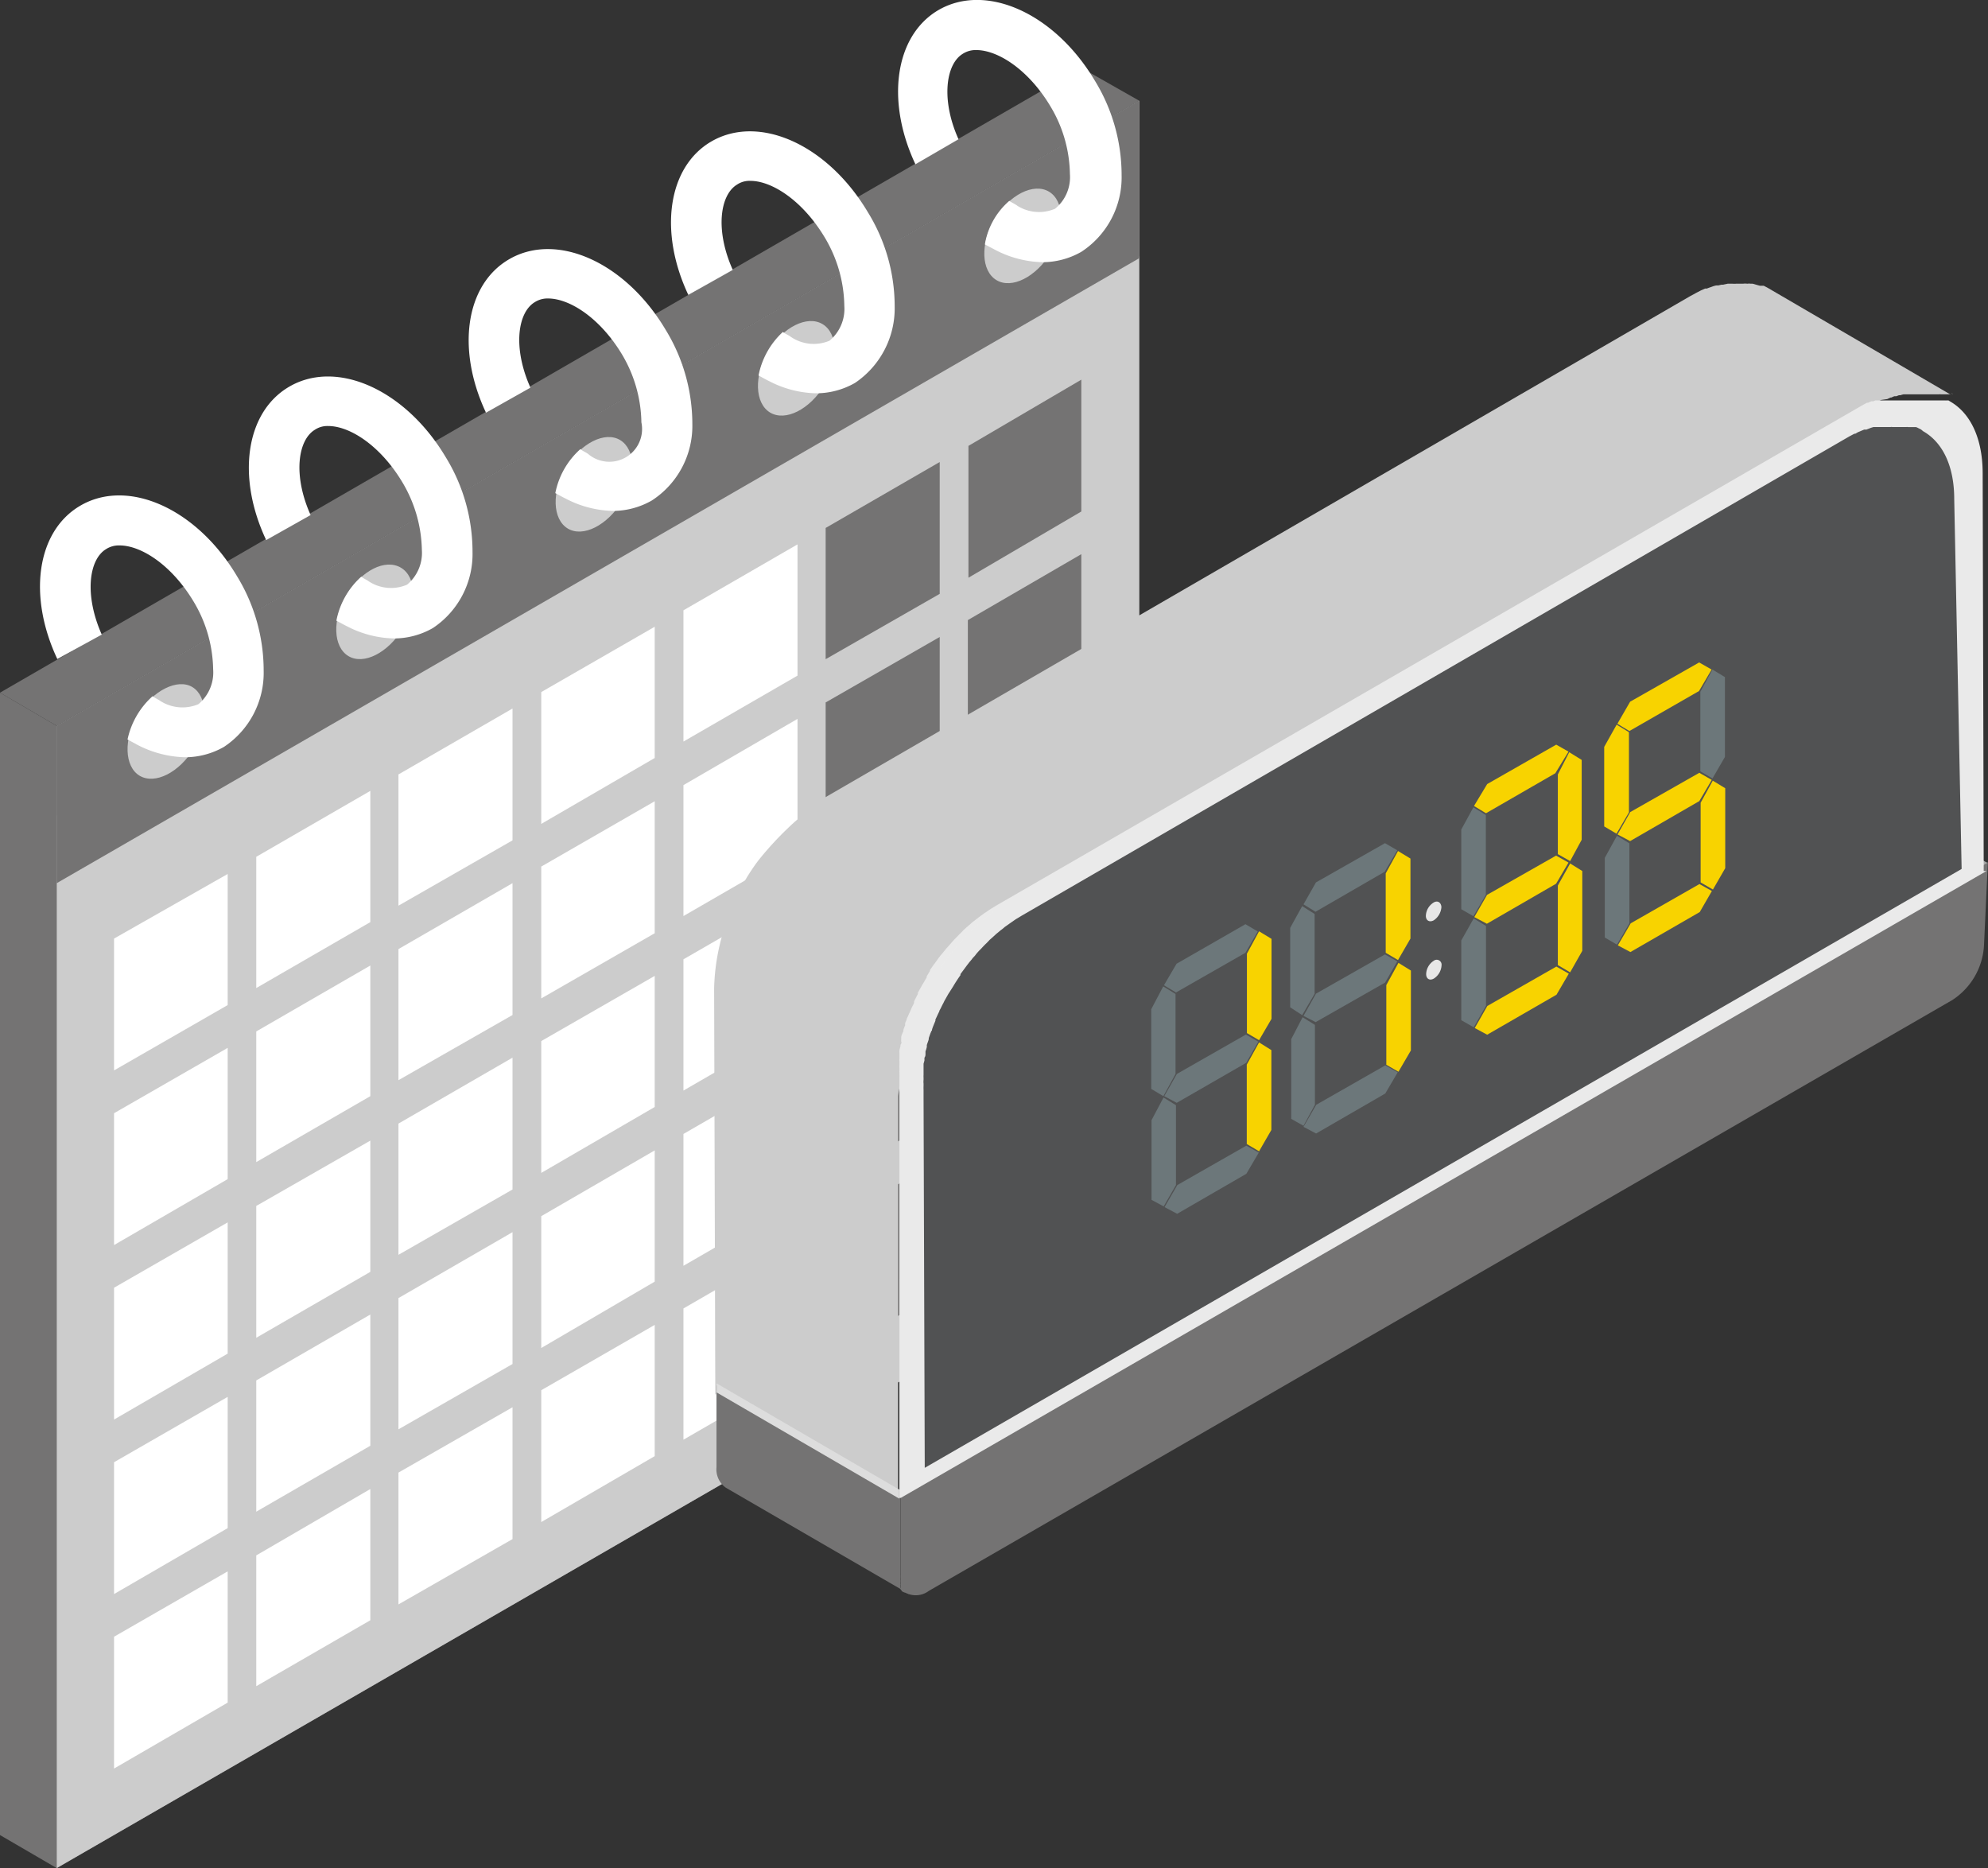 <svg xmlns="http://www.w3.org/2000/svg" viewBox="0 0 134.21 126.11"><rect x="0" y="0" width="134.21" height="126.11" fill="#333333" stroke="none"/><defs><style>.cls-1{fill:#747373;}.cls-2{fill:#ccc;}.cls-3{fill:#fff;}.cls-4{fill:none;}.cls-5{fill:#a3a3a3;}.cls-6{fill:#a9a9a9;}.cls-7{fill:#ededed;}.cls-8{fill:#e2e2e2;}.cls-9{fill:#ddd;}.cls-10{fill:#eaeaea;}.cls-11{fill:#515253;}.cls-12{fill:#6c777a;}.cls-13{fill:#f8d300;}.cls-14{fill:#e7e7e7;}</style></defs><title>Plus_1</title><g id="Слой_2" data-name="Слой 2"><g id="Слой_1-2" data-name="Слой 1"><g id="Group_959" data-name="Group 959"><g id="Group_893" data-name="Group 893"><g id="Group_891" data-name="Group 891"><g id="Group_854" data-name="Group 854"><path id="Path_2495" data-name="Path 2495" class="cls-1" d="M3.83,59.49,76.91,17.31V83.92L3.83,126.11Z"/><path id="Path_2496" data-name="Path 2496" class="cls-1" d="M76.91,17.31,73,15.12,0,57.27l3.83,2.22Z"/><path id="Path_2497" data-name="Path 2497" class="cls-1" d="M0,57.27v66.61l3.83,2.23V59.49Z"/></g><g id="Group_855" data-name="Group 855"><path id="Path_2498" data-name="Path 2498" class="cls-2" d="M3.83,49,76.91,6.8V17.43L3.83,59.62Z"/><path id="Path_2499" data-name="Path 2499" class="cls-2" d="M3.83,59.49,76.91,17.31V83.92L3.83,126.11Z"/><path id="Path_2500" data-name="Path 2500" class="cls-1" d="M3.83,49,76.91,6.8V17.43L3.83,59.62Z"/><path id="Path_2501" data-name="Path 2501" class="cls-1" d="M76.91,6.8,73,4.58,0,46.76,3.83,49Z"/><path id="Path_2502" data-name="Path 2502" class="cls-1" d="M0,46.76V57.39l3.83,2.23V49Z"/></g><path id="Path_2503" data-name="Path 2503" class="cls-1" d="M73,25.63v8.9L65.38,39v-8.9Z"/><path id="Path_2504" data-name="Path 2504" class="cls-1" d="M63.44,31.19v8.9l-7.7,4.41V35.64Z"/><path id="Path_2505" data-name="Path 2505" class="cls-3" d="M53.84,36.75v8.86l-7.7,4.45V41.2Z"/><path id="Path_2506" data-name="Path 2506" class="cls-3" d="M44.2,42.31v8.86l-7.66,4.45v-8.9Z"/><path id="Path_2507" data-name="Path 2507" class="cls-3" d="M34.6,47.83v8.9l-7.7,4.41V52.28Z"/><path id="Path_2508" data-name="Path 2508" class="cls-3" d="M25,53.39v8.86L17.3,66.7V57.84Z"/><path id="Path_2509" data-name="Path 2509" class="cls-3" d="M15.37,59v8.85L7.7,72.26v-8.9Z"/><path id="Path_2510" data-name="Path 2510" class="cls-1" d="M73,37.41v8.9l-7.66,4.45v-8.9Z"/><path id="Path_2511" data-name="Path 2511" class="cls-1" d="M63.44,43v8.9l-7.7,4.41V47.42Z"/><path id="Path_2512" data-name="Path 2512" class="cls-3" d="M53.84,48.53v8.86l-7.7,4.45V53Z"/><path id="Path_2513" data-name="Path 2513" class="cls-3" d="M44.2,54.09V63L36.54,67.4V58.5Z"/><path id="Path_2514" data-name="Path 2514" class="cls-3" d="M34.6,59.62v8.9l-7.7,4.4V64.07Z"/><path id="Path_2515" data-name="Path 2515" class="cls-3" d="M25,65.18V74l-7.7,4.45V69.63Z"/><path id="Path_2516" data-name="Path 2516" class="cls-3" d="M15.37,70.74V79.6L7.7,84.05v-8.9Z"/><path id="Path_2517" data-name="Path 2517" class="cls-1" d="M73,49.19v8.9l-7.66,4.45v-8.9Z"/><path id="Path_2518" data-name="Path 2518" class="cls-1" d="M63.44,54.75v8.9l-7.7,4.41V59.2Z"/><path id="Path_2519" data-name="Path 2519" class="cls-3" d="M53.84,60.32v8.85l-7.7,4.45V64.76Z"/><path id="Path_2520" data-name="Path 2520" class="cls-3" d="M44.2,65.88v8.85l-7.66,4.45v-8.9Z"/><path id="Path_2521" data-name="Path 2521" class="cls-3" d="M34.6,71.4v8.9l-7.7,4.41V75.85Z"/><path id="Path_2522" data-name="Path 2522" class="cls-3" d="M25,77v8.86l-7.7,4.45V81.41Z"/><path id="Path_2523" data-name="Path 2523" class="cls-3" d="M15.37,82.52v8.86L7.7,95.83v-8.9Z"/><path id="Path_2524" data-name="Path 2524" class="cls-1" d="M73,61v8.9l-7.66,4.45v-8.9Z"/><path id="Path_2525" data-name="Path 2525" class="cls-1" d="M63.44,66.54v8.9l-7.7,4.4V71Z"/><path id="Path_2526" data-name="Path 2526" class="cls-3" d="M53.84,72.1V81l-7.7,4.45V76.55Z"/><path id="Path_2527" data-name="Path 2527" class="cls-3" d="M44.2,77.66v8.86L36.54,91v-8.9Z"/><path id="Path_2528" data-name="Path 2528" class="cls-3" d="M34.6,83.18v8.9l-7.7,4.41V87.63Z"/><path id="Path_2529" data-name="Path 2529" class="cls-3" d="M25,88.74V97.6l-7.7,4.45V93.19Z"/><path id="Path_2530" data-name="Path 2530" class="cls-3" d="M15.37,94.3v8.86L7.7,107.61v-8.9Z"/><path id="Path_2531" data-name="Path 2531" class="cls-1" d="M73,72.76v8.9l-7.66,4.45v-8.9Z"/><path id="Path_2532" data-name="Path 2532" class="cls-1" d="M63.44,78.32v8.9l-7.7,4.41V82.77Z"/><path id="Path_2533" data-name="Path 2533" class="cls-3" d="M53.84,83.88v8.86l-7.7,4.45V88.33Z"/><path id="Path_2534" data-name="Path 2534" class="cls-3" d="M44.2,89.44V98.3l-7.66,4.45v-8.9Z"/><path id="Path_2535" data-name="Path 2535" class="cls-3" d="M34.6,95v8.9l-7.7,4.41V99.41Z"/><path id="Path_2536" data-name="Path 2536" class="cls-3" d="M25,100.52v8.86l-7.7,4.45V105Z"/><path id="Path_2537" data-name="Path 2537" class="cls-3" d="M15.37,106.08v8.86L7.7,119.39v-8.9Z"/><g id="Group_871" data-name="Group 871"><g id="Group_858" data-name="Group 858"><path id="Path_2538" data-name="Path 2538" class="cls-2" d="M13.1,50.51c-1,1.65-2.64,2.47-3.67,1.86s-1.11-2.48-.12-4.12S12,45.77,13,46.39,14.09,48.86,13.1,50.51Z"/><g id="Group_856" data-name="Group 856"><path id="Path_2539" data-name="Path 2539" class="cls-3" d="M10.3,47c.16.12.37.21.54.33a2.78,2.78,0,0,0,2.55.21,2.78,2.78,0,0,0,1-2.35,9.15,9.15,0,0,0-1.32-4.58c-1.48-2.47-3.54-3.79-5-3.79a1.6,1.6,0,0,0-.91.25c-1.16.7-1.48,3.09-.29,5.77l-3,1.65c-2-4.25-1.4-8.61,1.53-10.34,3.21-1.9,7.87.16,10.59,4.73a12.2,12.2,0,0,1,1.81,6.39,6,6,0,0,1-2.68,5.15,5.29,5.29,0,0,1-2.64.7,7.32,7.32,0,0,1-3.17-.82l-.7-.38A5.44,5.44,0,0,1,10.3,47Z"/></g></g><g id="Group_861" data-name="Group 861"><path id="Path_2542" data-name="Path 2542" class="cls-2" d="M27.19,42.44c-1,1.64-2.64,2.47-3.67,1.85s-1.11-2.47-.12-4.12S26,37.7,27.06,38.32,28.18,40.79,27.19,42.44Z"/><g id="Group_859" data-name="Group 859"><path id="Path_2543" data-name="Path 2543" class="cls-3" d="M24.39,38.93c.16.13.37.21.53.33a2.74,2.74,0,0,0,2.56.21,2.79,2.79,0,0,0,1-2.35,9.22,9.22,0,0,0-1.32-4.57c-1.48-2.47-3.54-3.79-5-3.79a1.52,1.52,0,0,0-.9.25c-1.16.7-1.49,3.09-.29,5.76l-3,1.69c-2-4.24-1.4-8.61,1.53-10.34,3.21-1.9,7.87.17,10.59,4.74a12.2,12.2,0,0,1,1.81,6.39,6,6,0,0,1-2.68,5.15,5.29,5.29,0,0,1-2.64.7,7.19,7.19,0,0,1-3.17-.83c-.25-.12-.45-.24-.7-.37A5.35,5.35,0,0,1,24.39,38.93Z"/></g></g><g id="Group_864" data-name="Group 864"><path id="Path_2546" data-name="Path 2546" class="cls-2" d="M42,33.83c-1,1.64-2.64,2.47-3.67,1.85s-1.11-2.47-.12-4.12,2.64-2.47,3.66-1.85S43,32.18,42,33.83Z"/><g id="Group_863" data-name="Group 863"><path id="Path_2547" data-name="Path 2547" class="cls-3" d="M39.18,30.32c.16.13.37.21.53.33a2.21,2.21,0,0,0,3.59-2.14A9.22,9.22,0,0,0,42,23.94c-1.48-2.47-3.54-3.79-5-3.79a1.59,1.59,0,0,0-.9.25c-1.16.7-1.49,3.09-.29,5.77l-3,1.69c-2-4.25-1.4-8.61,1.53-10.34,3.21-1.9,7.87.16,10.59,4.73a12.2,12.2,0,0,1,1.81,6.39A6,6,0,0,1,44,33.79a5.29,5.29,0,0,1-2.64.7,7.19,7.19,0,0,1-3.17-.83c-.25-.12-.45-.24-.7-.37A5.35,5.35,0,0,1,39.18,30.32Z"/></g></g><g id="Group_867" data-name="Group 867"><path id="Path_2550" data-name="Path 2550" class="cls-2" d="M55.66,26c-1,1.65-2.64,2.47-3.67,1.85s-1.11-2.47-.13-4.12,2.64-2.47,3.67-1.85S56.64,24.31,55.66,26Z"/><g id="Group_865" data-name="Group 865"><path id="Path_2551" data-name="Path 2551" class="cls-3" d="M52.85,22.41c.17.13.38.21.54.33A2.74,2.74,0,0,0,56,23a2.79,2.79,0,0,0,1-2.35A9.22,9.22,0,0,0,55.66,16c-1.49-2.47-3.55-3.79-5-3.79a1.5,1.5,0,0,0-.9.25c-1.16.7-1.49,3.09-.29,5.76l-3,1.69c-2-4.24-1.4-8.61,1.52-10.34,3.22-1.9,7.87.17,10.59,4.74a12.12,12.12,0,0,1,1.82,6.39,6.07,6.07,0,0,1-2.68,5.15,5.29,5.29,0,0,1-2.64.7,7.16,7.16,0,0,1-3.17-.83c-.25-.12-.45-.24-.7-.37A5.4,5.4,0,0,1,52.85,22.41Z"/></g></g><g id="Group_870" data-name="Group 870"><path id="Path_2554" data-name="Path 2554" class="cls-2" d="M70.94,17.06c-1,1.65-2.64,2.47-3.67,1.85s-1.11-2.47-.12-4.12,2.64-2.47,3.67-1.85S71.93,15.41,70.94,17.06Z"/><g id="Group_868" data-name="Group 868"><path id="Path_2555" data-name="Path 2555" class="cls-3" d="M68.14,13.56c.16.12.37.2.54.33a2.75,2.75,0,0,0,2.55.2,2.75,2.75,0,0,0,1-2.34,9.12,9.12,0,0,0-1.32-4.58c-1.48-2.47-3.54-3.79-5-3.79a1.6,1.6,0,0,0-.91.25c-1.16.7-1.48,3.13-.29,5.77L61.8,11.09c-2-4.25-1.4-8.65,1.52-10.39,3.21-1.9,7.87.17,10.59,4.74a12.2,12.2,0,0,1,1.81,6.39A6,6,0,0,1,73,17a5.28,5.28,0,0,1-2.63.7,7.2,7.2,0,0,1-3.18-.83l-.7-.37A4.93,4.93,0,0,1,68.14,13.56Z"/></g></g></g></g></g><g id="Group_853" data-name="Group 853"><path id="Path_2396" data-name="Path 2396" class="cls-4" d="M61.19,107.44s0,0-.07-.07S61.16,107.42,61.19,107.44Z"/><path id="Path_2397" data-name="Path 2397" class="cls-4" d="M61,107.21l0,.09Z"/><path id="Path_2398" data-name="Path 2398" class="cls-4" d="M60.84,106.59a1.1,1.1,0,0,0,0,.16A1.1,1.1,0,0,1,60.84,106.59Z"/><path id="Path_2399" data-name="Path 2399" class="cls-4" d="M61.24,107.49l.06.07Z"/><path id="Path_2400" data-name="Path 2400" class="cls-4" d="M60.94,107l0,.1Z"/><path id="Path_2401" data-name="Path 2401" class="cls-4" d="M60.81,106.27a2.11,2.11,0,0,0,0,.25C60.83,106.44,60.81,106.36,60.81,106.27Z"/><path id="Path_2402" data-name="Path 2402" class="cls-4" d="M60.89,106.82a.5.5,0,0,1,0,.13A.28.28,0,0,1,60.89,106.82Z"/><path id="Path_2403" data-name="Path 2403" class="cls-1" d="M134.2,58.23,60.8,100.61v5.66a2.11,2.11,0,0,0,0,.25s0,0,0,.07a1.1,1.1,0,0,0,0,.16.19.19,0,0,0,0,.07.5.5,0,0,1,0,.13.24.24,0,0,1,0,.08.42.42,0,0,1,0,.1l0,.08,0,.09.06.06a.21.21,0,0,0,.06.08l.05,0,.06.06.07,0a1.46,1.46,0,0,0,1.6-.1l69.1-39.89a4.7,4.7,0,0,0,2.14-3.7Z"/><path id="Path_2404" data-name="Path 2404" class="cls-5" d="M60.87,106.75a.19.19,0,0,0,0,.07A.19.19,0,0,1,60.87,106.75Z"/><path id="Path_2405" data-name="Path 2405" class="cls-5" d="M60.83,106.52s0,0,0,.07S60.83,106.54,60.83,106.52Z"/><path id="Path_2406" data-name="Path 2406" class="cls-5" d="M61.24,107.49l-.05,0Z"/><path id="Path_2407" data-name="Path 2407" class="cls-5" d="M61.38,107.61l-.06,0Z"/><path id="Path_2408" data-name="Path 2408" class="cls-5" d="M61.09,107.3s0,0,0,.07A.18.18,0,0,1,61.09,107.3Z"/><path id="Path_2409" data-name="Path 2409" class="cls-5" d="M60.92,107a.24.24,0,0,1,0,.08A.24.24,0,0,0,60.92,107Z"/><path id="Path_2410" data-name="Path 2410" class="cls-5" d="M61,107.13l0,.08Z"/><path id="Path_2411" data-name="Path 2411" class="cls-1" d="M61.45,107.65,49,100.43a1.52,1.52,0,0,1-.63-1.38V93.39l12.33,7.17.09,0v5.67a2,2,0,0,0,0,.25s0,0,0,.08a.4.4,0,0,0,0,.15s0,0,0,.08a.93.93,0,0,0,0,.13.11.11,0,0,1,0,.07.3.3,0,0,0,0,.1l0,.08a.41.41,0,0,0,.05.09s0,0,0,.06l.06.08s0,0,0,0l.07.07.06,0Z"/><path id="Path_2412" data-name="Path 2412" class="cls-6" d="M134.2,58.23l-.09.06-73.3,42.32-.09,0,0-14.27,1.25-.72L121.77,51,132,57l2.11,1.22Z"/><path id="Path_2413" data-name="Path 2413" class="cls-4" d="M127.76,26.52l-.06,0h.06Z"/><path id="Path_2414" data-name="Path 2414" class="cls-4" d="M127.93,26.45l-.1,0s0,0-.07,0,0,0-.06,0l0,0Z"/><path id="Path_2415" data-name="Path 2415" class="cls-4" d="M128.29,26.34l-.09,0-.08,0h0A1.66,1.66,0,0,0,128.29,26.34Z"/><path id="Path_2416" data-name="Path 2416" class="cls-4" d="M130.3,26.12h-.07A.09.09,0,0,1,130.3,26.12Z"/><path id="Path_2417" data-name="Path 2417" class="cls-4" d="M130.17,26.11h0S130.15,26.11,130.17,26.11Z"/><path id="Path_2418" data-name="Path 2418" class="cls-4" d="M130.66,26.16h-.1l-.07,0,.12,0Z"/><path id="Path_2419" data-name="Path 2419" class="cls-4" d="M130.91,26.22h0Z"/><path id="Path_2420" data-name="Path 2420" class="cls-4" d="M131,26.24l-.06,0h0S131,26.24,131,26.24Z"/><path id="Path_2421" data-name="Path 2421" class="cls-4" d="M129.69,26.09h0Z"/><path id="Path_2422" data-name="Path 2422" class="cls-4" d="M128.49,26.29h0S128.48,26.28,128.49,26.29Z"/><path id="Path_2423" data-name="Path 2423" class="cls-4" d="M129.41,26.12h-.07a.1.1,0,0,0-.07,0h-.15A1,1,0,0,1,129.41,26.12Z"/><path id="Path_2424" data-name="Path 2424" class="cls-4" d="M131.15,26.29l-.15,0h.07Z"/><path id="Path_2425" data-name="Path 2425" class="cls-4" d="M127.63,26.57h0l-.15.07-.06,0a.72.72,0,0,1,.2-.09Z"/><path id="Path_2426" data-name="Path 2426" class="cls-4" d="M62.23,67.53s0,0,0,0a.2.2,0,0,1-.05.09s0,0,0,0A.41.41,0,0,1,62.23,67.53Z"/><path id="Path_2427" data-name="Path 2427" class="cls-4" d="M131.83,26.6h0S131.83,26.58,131.83,26.6Z"/><path id="Path_2428" data-name="Path 2428" class="cls-4" d="M63.27,65.66l-.06.1,0,0A.21.21,0,0,0,63.27,65.66Z"/><path id="Path_2429" data-name="Path 2429" class="cls-4" d="M131.21,26.31h-.05l-.06,0A.21.21,0,0,1,131.21,26.31Z"/><path id="Path_2430" data-name="Path 2430" class="cls-4" d="M61.23,70.05c0-.14.09-.28.14-.42h0A2,2,0,0,0,61.23,70.05Z"/><path id="Path_2431" data-name="Path 2431" class="cls-4" d="M61.64,68.85c0,.08-.07.15-.09.22s0,0,0-.06l0-.12S61.64,68.87,61.64,68.85Z"/><path id="Path_2432" data-name="Path 2432" class="cls-4" d="M61.86,68.33l0-.08s0,0,0,0h0A.64.64,0,0,1,61.86,68.33Z"/><path id="Path_2433" data-name="Path 2433" class="cls-4" d="M60.94,71.13c0,.08,0,.16,0,.23s0,0,0-.06v0s0,0,0,0h0S60.93,71.16,60.94,71.13Z"/><path id="Path_2434" data-name="Path 2434" class="cls-4" d="M60.74,72.26s0,.07,0,.1a.14.14,0,0,1,0-.06Z"/><path id="Path_2435" data-name="Path 2435" class="cls-4" d="M131.52,26.43l-.09,0s0,0,0,0h0Z"/><path id="Path_2436" data-name="Path 2436" class="cls-4" d="M131.82,26.58a.67.67,0,0,0-.12-.06l-.07,0,.16.07,0,0Z"/><path id="Path_2437" data-name="Path 2437" class="cls-4" d="M61.1,70.49a1.58,1.58,0,0,1,.09-.31,1.55,1.55,0,0,0-.07.23S61.11,70.46,61.1,70.49Z"/><path id="Path_2438" data-name="Path 2438" class="cls-4" d="M64.82,63.61c0,.07-.12.13-.17.2s.09-.1.13-.16Z"/><path id="Path_2439" data-name="Path 2439" class="cls-7" d="M126.86,26.93h0l-.17.09Z"/><path id="Path_2440" data-name="Path 2440" class="cls-7" d="M127,26.84l-.08,0h0A.09.09,0,0,0,127,26.84Z"/><path id="Path_2441" data-name="Path 2441" class="cls-7" d="M127,26.84l-.08,0h0A.09.09,0,0,0,127,26.84Z"/><path id="Path_2442" data-name="Path 2442" class="cls-8" d="M131,26.25H131s0,0,0,0Z"/><path id="Path_2443" data-name="Path 2443" class="cls-9" d="M60.63,73.77h0Z"/><path id="Path_2444" data-name="Path 2444" class="cls-2" d="M131.79,26.7l-.15-.08-.07,0,0,0h0l-.09,0h0s0,0,0,0l-.06,0h0l-.05,0-.11,0H131a.09.09,0,0,0-.07,0h0s0,0,0,0h-.05l-.09,0h-.12l-.11,0h-1.07l-.3,0h0l-.14,0h-.08l-.14,0-.09,0s0,0,0,0h-.14l0,0h-.09l0,0h0a1.66,1.66,0,0,0-.21.06l0,0h0l-.1,0-.18.07h-.08l0,0-.06,0-.21.09-.05,0h0a.05.05,0,0,1,0,0l-.21.1L127,27h0s0,0,0,0,0,0,0,0h0l-.17.09-.18.1L68.13,61l-.36.22-.12.08a.21.21,0,0,1-.1.06c-.12.08-.25.17-.36.26l-.13.09-.13.1c-.08,0-.14.12-.22.17l-.13.1-.24.2-.09.08-.34.3s0,0-.06.07l-.18.18h0l0,0-.39.39s0,0,0,0l-.35.38,0,0s-.09.1-.13.16l-.14.16-.16.21c-.06.05-.09.11-.15.17a.35.35,0,0,0-.06.09,4.08,4.08,0,0,0-.25.33h0a.39.39,0,0,1-.08.1.86.86,0,0,1-.07.1l-.07.09-.15.24,0,.06c-.05.09-.12.17-.17.26a0,0,0,0,1,0,0h0l0,0s0,0,0,0a.28.28,0,0,0-.05.08l-.13.2a2,2,0,0,0-.14.25s0,0,0,0l-.07.1-.13.23-.15.28a.13.13,0,0,1,0,0,.19.19,0,0,1-.05.09l-.23.46a.73.73,0,0,0-.05.09.13.13,0,0,1,0,0,.94.94,0,0,0-.06.15l-.23.5-.12.26c0,.1-.08.21-.13.31l0,.11c0,.07,0,.13-.07.21a15.77,15.77,0,0,0-.6,2h0s0,0,0,0v0c0,.08,0,.14,0,.21s0,.1,0,.14a1,1,0,0,0,0,.18s0,0,0,.07a2.34,2.34,0,0,1,0,.26h0s0,.07,0,.09v0a.15.15,0,0,1,0,.07.17.17,0,0,1,0,.07v.07A4.2,4.2,0,0,0,60.63,74h0l0,12.52,0,14.27L48.38,93.52v.61l-.09,0-.08-27.4a14.35,14.35,0,0,1,1-4.93,13.59,13.59,0,0,1,2-3.73,22,22,0,0,1,2.53-2.67l1-.81,1-.78L114.09,20l.35-.19.09-.05.31-.16h0l.27-.12.06,0,.06,0c.11-.05.22-.08.33-.12h0a1.71,1.71,0,0,1,.3-.09H116l0,0,.21-.05.1,0,.34-.07h0l.31,0a.17.17,0,0,0,.1,0,.32.32,0,0,0,.14,0h.49a1,1,0,0,1,.25,0H118a.41.41,0,0,1,.16,0h.15l.25.07h0l.25.07s0,0,.06,0l.1,0,.1,0,0,0,.25.13h0l8.57,5Z"/><path id="Path_2445" data-name="Path 2445" class="cls-9" d="M60.71,101.17,48.38,94v-.61l12.33,7.17Z"/><path id="Path_2446" data-name="Path 2446" class="cls-10" d="M126.86,26.93h0l-.17.09Z"/><path id="Path_2447" data-name="Path 2447" class="cls-10" d="M131.82,26.58l-.12-.06.13.08S131.83,26.58,131.82,26.58Z"/><path id="Path_2448" data-name="Path 2448" class="cls-10" d="M134.11,58.8l-73.3,42.32-.09,0v-.61l0-14.27,0-12.52a2.82,2.82,0,0,1,0-.41v-.13c0-.1,0-.19,0-.3s0-.1,0-.15a2.66,2.66,0,0,0,0-.28v-.07a.17.17,0,0,1,0-.07s0-.07,0-.1,0-.07,0-.09v0a2.17,2.17,0,0,1,0-.25s0-.06,0-.08,0-.12,0-.18a.42.42,0,0,1,0-.14s0-.1,0-.15,0-.15,0-.23a1.33,1.33,0,0,1,0-.19,2.5,2.5,0,0,1,.07-.26c0-.06,0-.13.05-.19s0-.09,0-.14v0a.88.88,0,0,1,0-.15l0-.12c0-.14.09-.28.14-.42s0,0,0-.06a2.09,2.09,0,0,1,.13-.35.5.5,0,0,1,0-.13.85.85,0,0,1,.09-.22c0-.09.06-.18.1-.26a2.72,2.72,0,0,1,.11-.25c.08-.17.14-.34.23-.5a1.11,1.11,0,0,0,.07-.16.41.41,0,0,1,0-.09s0,0,0,0,.15-.3.23-.45,0-.06,0-.09l0,0c.06-.09.1-.19.16-.28l.13-.24a.53.53,0,0,1,.06-.1s0,0,0,0a2.55,2.55,0,0,0,.14-.24l.13-.21a.35.35,0,0,1,0-.08.33.33,0,0,0,.06-.1h0l.16-.26,0-.06.16-.23.06-.09.16-.21h0c.08-.12.17-.23.24-.34a.22.22,0,0,0,.07-.09l.14-.16.17-.21s.09-.11.14-.17a1.62,1.62,0,0,0,.17-.19l.34-.38s0,0,0,0l.38-.39,0,0h0l.18-.18s0,0,.06-.07l.34-.3.09-.07a2.41,2.41,0,0,1,.24-.21l.13-.1.22-.17.13-.1.13-.09c.11-.09.24-.16.36-.25l.1-.07.11-.07.36-.22,58.43-33.75.18-.1.17-.09h0l0,0s0,0,0,0h0s0,0,.07,0l.22-.1h.06l0,0s0,0,.07,0l.15-.06s0,0,.05,0h.07s0,0,0,0h0l.06,0,.1,0,.1,0h.05l0,0,.08,0,.09,0h.09s0,0,0,0h.15l.08,0s0,0,0,0l.09,0,.15,0H129l.15,0h.15l.08,0h1.08l.08,0h.17l0,0,.09,0,.05,0h.15l.14,0h.05l0,0s0,0,0,0h0s.05,0,.06,0h.07a.19.19,0,0,0,.09,0h0s0,0,0,0l.06,0,.07,0,.11.07h0c1.35.77,2.19,2.45,2.2,4.82l.07,26.78v.1Z"/><path id="Path_2449" data-name="Path 2449" class="cls-10" d="M127.44,26.66l.2-.09h0A.72.72,0,0,0,127.44,26.66Z"/><path id="Path_2450" data-name="Path 2450" class="cls-10" d="M130.91,26.22h0Z"/><path id="Path_2451" data-name="Path 2451" class="cls-10" d="M131,26.25h0l-.05,0h0Z"/><path id="Path_2452" data-name="Path 2452" class="cls-10" d="M129.27,26.13l.16,0h0Z"/><path id="Path_2453" data-name="Path 2453" class="cls-10" d="M127.66,26.56h0Z"/><path id="Path_2454" data-name="Path 2454" class="cls-10" d="M129.45,26.11h0S129.43,26.11,129.45,26.11Z"/><path id="Path_2456" data-name="Path 2456" class="cls-10" d="M131,26.25H131A.07.07,0,0,1,131,26.25Z"/><path id="Path_2457" data-name="Path 2457" class="cls-7" d="M60.61,73.76h0Z"/><path id="Path_2458" data-name="Path 2458" class="cls-7" d="M60.74,72.26s0-.06,0-.09,0,.17,0,.25v0a.19.19,0,0,1,0-.08.19.19,0,0,1,0-.07Z"/><path id="Path_2459" data-name="Path 2459" class="cls-7" d="M60.92,71.26a.06.06,0,0,1,0,0s0,0,0,0S60.91,71.27,60.92,71.26Z"/><path id="Path_2460" data-name="Path 2460" class="cls-7" d="M62.18,67.62a.73.73,0,0,1,0-.09s0,0,0,0a.2.2,0,0,1-.05.09S62.17,67.63,62.18,67.62Z"/><path id="Path_2461" data-name="Path 2461" class="cls-7" d="M63.25,65.71s0,0,0,0a.86.86,0,0,1-.07.1S63.23,65.73,63.25,65.71Z"/><path id="Path_2462" data-name="Path 2462" class="cls-7" d="M63.71,65l.08-.1a4.5,4.5,0,0,1-.3.42l.15-.24A.27.27,0,0,0,63.71,65Z"/><path id="Path_2463" data-name="Path 2463" class="cls-7" d="M67.16,61.47a16.08,16.08,0,0,0-3.27,3.32c.08-.12.17-.24.25-.34l.06-.09s.09-.11.14-.17l.17-.2c0-.05.09-.12.14-.17l.13-.15,0,0,.35-.39v0l.39-.39,0,0h0a1.53,1.53,0,0,0,.18-.18l.07-.07a2.35,2.35,0,0,1,.33-.3.34.34,0,0,0,.09-.08l.25-.2.12-.1.22-.17.13-.1A.45.45,0,0,1,67.16,61.47Z"/><path id="Path_2464" data-name="Path 2464" class="cls-11" d="M131.93,33.69c0-2.27-.81-3.85-2.1-4.58L129.7,29l-.11-.06h0a.67.67,0,0,1-.12-.06l-.12-.05h0l-.13,0-.12,0h0l-.15,0-.14,0h0a.5.5,0,0,0-.13,0l-.15,0h0l-.15,0h-.61a.39.39,0,0,0-.15,0h-.32l-.18,0-.16,0-.09,0s-.06,0-.09,0l-.15,0h0l-.16,0-.16.05h0L126,29l-.15,0h0l-.19.08-.14.06s0,0,0,0a.76.76,0,0,0-.18.09l-.09.05-.06,0s0,0,0,0l-.34.18L69,61.8l-.35.21-.11.07-.23.16-.13.09-.21.15-.13.09-.2.17a.94.94,0,0,0-.12.09l-.23.19a.73.73,0,0,0-.09.08l-.31.28-.07.06-.23.24c-.12.11-.24.24-.36.37s0,0,0,0a4,4,0,0,0-.34.37,1.19,1.19,0,0,1-.15.18,1.15,1.15,0,0,0-.14.17l-.17.2-.13.17-.06.08-.4.54,0,.07q-.19.27-.36.54l-.08.13c-.09.16-.19.3-.28.45a.86.86,0,0,1-.07.1l-.3.53-.06.13c-.08.14-.14.28-.22.43a.35.35,0,0,0-.06.14c-.09.18-.17.36-.26.55l0,.08c-.07.17-.14.33-.2.5s0,.14-.08.2a.5.5,0,0,1-.05.13l-.12.34s0,0,0,.06-.09.27-.13.41l0,.12a1.71,1.71,0,0,1-.09.3c0,.06,0,.13,0,.18s0,.17-.07.25l0,.19-.06.22c0,.09,0,.18,0,.28l0,.19,0,.29a1.25,1.25,0,0,0,0,.19s0,.09,0,.13a1.24,1.24,0,0,0,0,.27s0,.09,0,.14a2.45,2.45,0,0,0,0,.27v.13c0,.13,0,.26,0,.39l.08,25,70-40.43Z"/><g id="Group_852" data-name="Group 852"><g id="Group_822" data-name="Group 822"><path id="Path_2465" data-name="Path 2465" class="cls-12" d="M88.84,59.57l4.66-2.65.83.48-.85,1.45-4.67,2.7-.81-.5Z"/></g><g id="Group_823" data-name="Group 823"><path id="Path_2466" data-name="Path 2466" class="cls-12" d="M87.91,61.17l.84.53v5.39l-.84,1.44L87.1,68l0-5.36Z"/></g><g id="Group_824" data-name="Group 824"><path id="Path_2467" data-name="Path 2467" class="cls-13" d="M94.38,57.45l.84.51,0,5.4-.84,1.45-.83-.49,0-5.36Z"/></g><g id="Group_825" data-name="Group 825"><path id="Path_2468" data-name="Path 2468" class="cls-12" d="M88.84,67.08l4.66-2.65.83.47-.82,1.43L88.82,69,88,68.58Z"/></g><g id="Group_826" data-name="Group 826"><path id="Path_2469" data-name="Path 2469" class="cls-12" d="M88.86,74.58l4.66-2.66.84.47-.84,1.43-4.67,2.7L88,76.07Z"/></g><g id="Group_827" data-name="Group 827"><path id="Path_2470" data-name="Path 2470" class="cls-12" d="M87.94,68.67l.83.52,0,5.39L88,76l-.83-.47,0-5.38Z"/></g><g id="Group_828" data-name="Group 828"><path id="Path_2471" data-name="Path 2471" class="cls-12" d="M79.43,65.06l4.65-2.67.83.49-.83,1.44L79.39,67l-.81-.49Z"/></g><g id="Group_829" data-name="Group 829"><path id="Path_2472" data-name="Path 2472" class="cls-12" d="M78.53,66.59l.83.51,0,5.4L78.54,74l-.82-.49,0-5.38Z"/></g><g id="Group_830" data-name="Group 830"><path id="Path_2473" data-name="Path 2473" class="cls-13" d="M85,70.37l.83.52,0,5.39L85,77.72l-.83-.49,0-5.36Z"/></g><g id="Group_831" data-name="Group 831"><path id="Path_2474" data-name="Path 2474" class="cls-13" d="M85,62.87l.84.51v5.4L85,70.22l-.82-.48,0-5.36Z"/></g><g id="Group_832" data-name="Group 832"><path id="Path_2475" data-name="Path 2475" class="cls-12" d="M79.45,72.5l4.66-2.66.84.48-.82,1.43-4.69,2.7L78.6,74Z"/></g><g id="Group_833" data-name="Group 833"><path id="Path_2476" data-name="Path 2476" class="cls-12" d="M78.55,74.09l.84.52V80l-.83,1.44L77.74,81l0-5.38Z"/></g><g id="Group_834" data-name="Group 834"><path id="Path_2477" data-name="Path 2477" class="cls-12" d="M79.48,80l4.66-2.66.84.47-.84,1.43-4.67,2.7-.85-.45Z"/></g><g id="Group_835" data-name="Group 835"><path id="Path_2478" data-name="Path 2478" class="cls-13" d="M100.39,60.41l4.66-2.65.84.47-.84,1.43-4.67,2.7-.85-.45Z"/></g><g id="Group_836" data-name="Group 836"><path id="Path_2479" data-name="Path 2479" class="cls-12" d="M99.49,62l.83.51,0,5.39-.83,1.45-.84-.48,0-5.38Z"/></g><g id="Group_837" data-name="Group 837"><path id="Path_2480" data-name="Path 2480" class="cls-12" d="M99.47,54.5l.84.52v5.39l-.84,1.44-.82-.47,0-5.38Z"/></g><g id="Group_838" data-name="Group 838"><path id="Path_2481" data-name="Path 2481" class="cls-13" d="M110.09,62.33l4.64-2.65.84.47-.82,1.42-4.68,2.7-.85-.45Z"/></g><g id="Group_839" data-name="Group 839"><path id="Path_2482" data-name="Path 2482" class="cls-13" d="M115.63,52.7l.84.51v5.4l-.83,1.44-.83-.48,0-5.38Z"/></g><g id="Group_840" data-name="Group 840"><path id="Path_2483" data-name="Path 2483" class="cls-12" d="M109.16,56.42l.84.51v5.4l-.84,1.44-.82-.48,0-5.38Z"/></g><g id="Group_841" data-name="Group 841"><path id="Path_2484" data-name="Path 2484" class="cls-13" d="M110.06,54.82l4.66-2.65.84.48-.84,1.43-4.67,2.7-.85-.45Z"/></g><g id="Group_842" data-name="Group 842"><path id="Path_2485" data-name="Path 2485" class="cls-13" d="M109.14,48.92l.83.51,0,5.41-.84,1.44-.83-.49,0-5.37Z"/></g><g id="Group_843" data-name="Group 843"><path id="Path_2486" data-name="Path 2486" class="cls-12" d="M115.61,45.2l.84.51V51.1l-.84,1.45-.82-.48,0-5.37Z"/></g><g id="Group_844" data-name="Group 844"><path id="Path_2487" data-name="Path 2487" class="cls-13" d="M94.41,65l.84.52v5.39l-.84,1.44-.82-.47,0-5.38Z"/></g><g id="Group_845" data-name="Group 845"><path id="Path_2488" data-name="Path 2488" class="cls-13" d="M105.94,50.78l.84.52v5.39L106,58.13l-.83-.47,0-5.38Z"/></g><g id="Group_846" data-name="Group 846"><path id="Path_2489" data-name="Path 2489" class="cls-13" d="M100.4,52.93l4.66-2.66.83.47L105,52.2l-4.68,2.7-.81-.49Z"/></g><g id="Group_847" data-name="Group 847"><path id="Path_2490" data-name="Path 2490" class="cls-13" d="M100.41,67.91l4.66-2.66.84.48-.83,1.42-4.68,2.7-.84-.45Z"/></g><g id="Group_848" data-name="Group 848"><path id="Path_2491" data-name="Path 2491" class="cls-13" d="M106,58.29l.82.51,0,5.39L106,65.64l-.83-.49,0-5.37Z"/></g><g id="Group_849" data-name="Group 849"><path id="Path_2492" data-name="Path 2492" class="cls-13" d="M110.05,47.37l4.66-2.65.84.48-.85,1.45L110,49.35l-.81-.49Z"/></g><g id="Group_850" data-name="Group 850"><path id="Path_2493" data-name="Path 2493" class="cls-14" d="M96.78,60.93c.28-.17.51,0,.53.3a1.17,1.17,0,0,1-.52.9c-.3.16-.53,0-.53-.3A1.1,1.1,0,0,1,96.78,60.93Z"/></g><g id="Group_851" data-name="Group 851"><path id="Path_2494" data-name="Path 2494" class="cls-14" d="M96.79,64.86a.33.33,0,0,1,.53.3,1.13,1.13,0,0,1-.52.9c-.3.17-.52,0-.52-.3A1.11,1.11,0,0,1,96.79,64.86Z"/></g></g></g></g></g></g></svg>